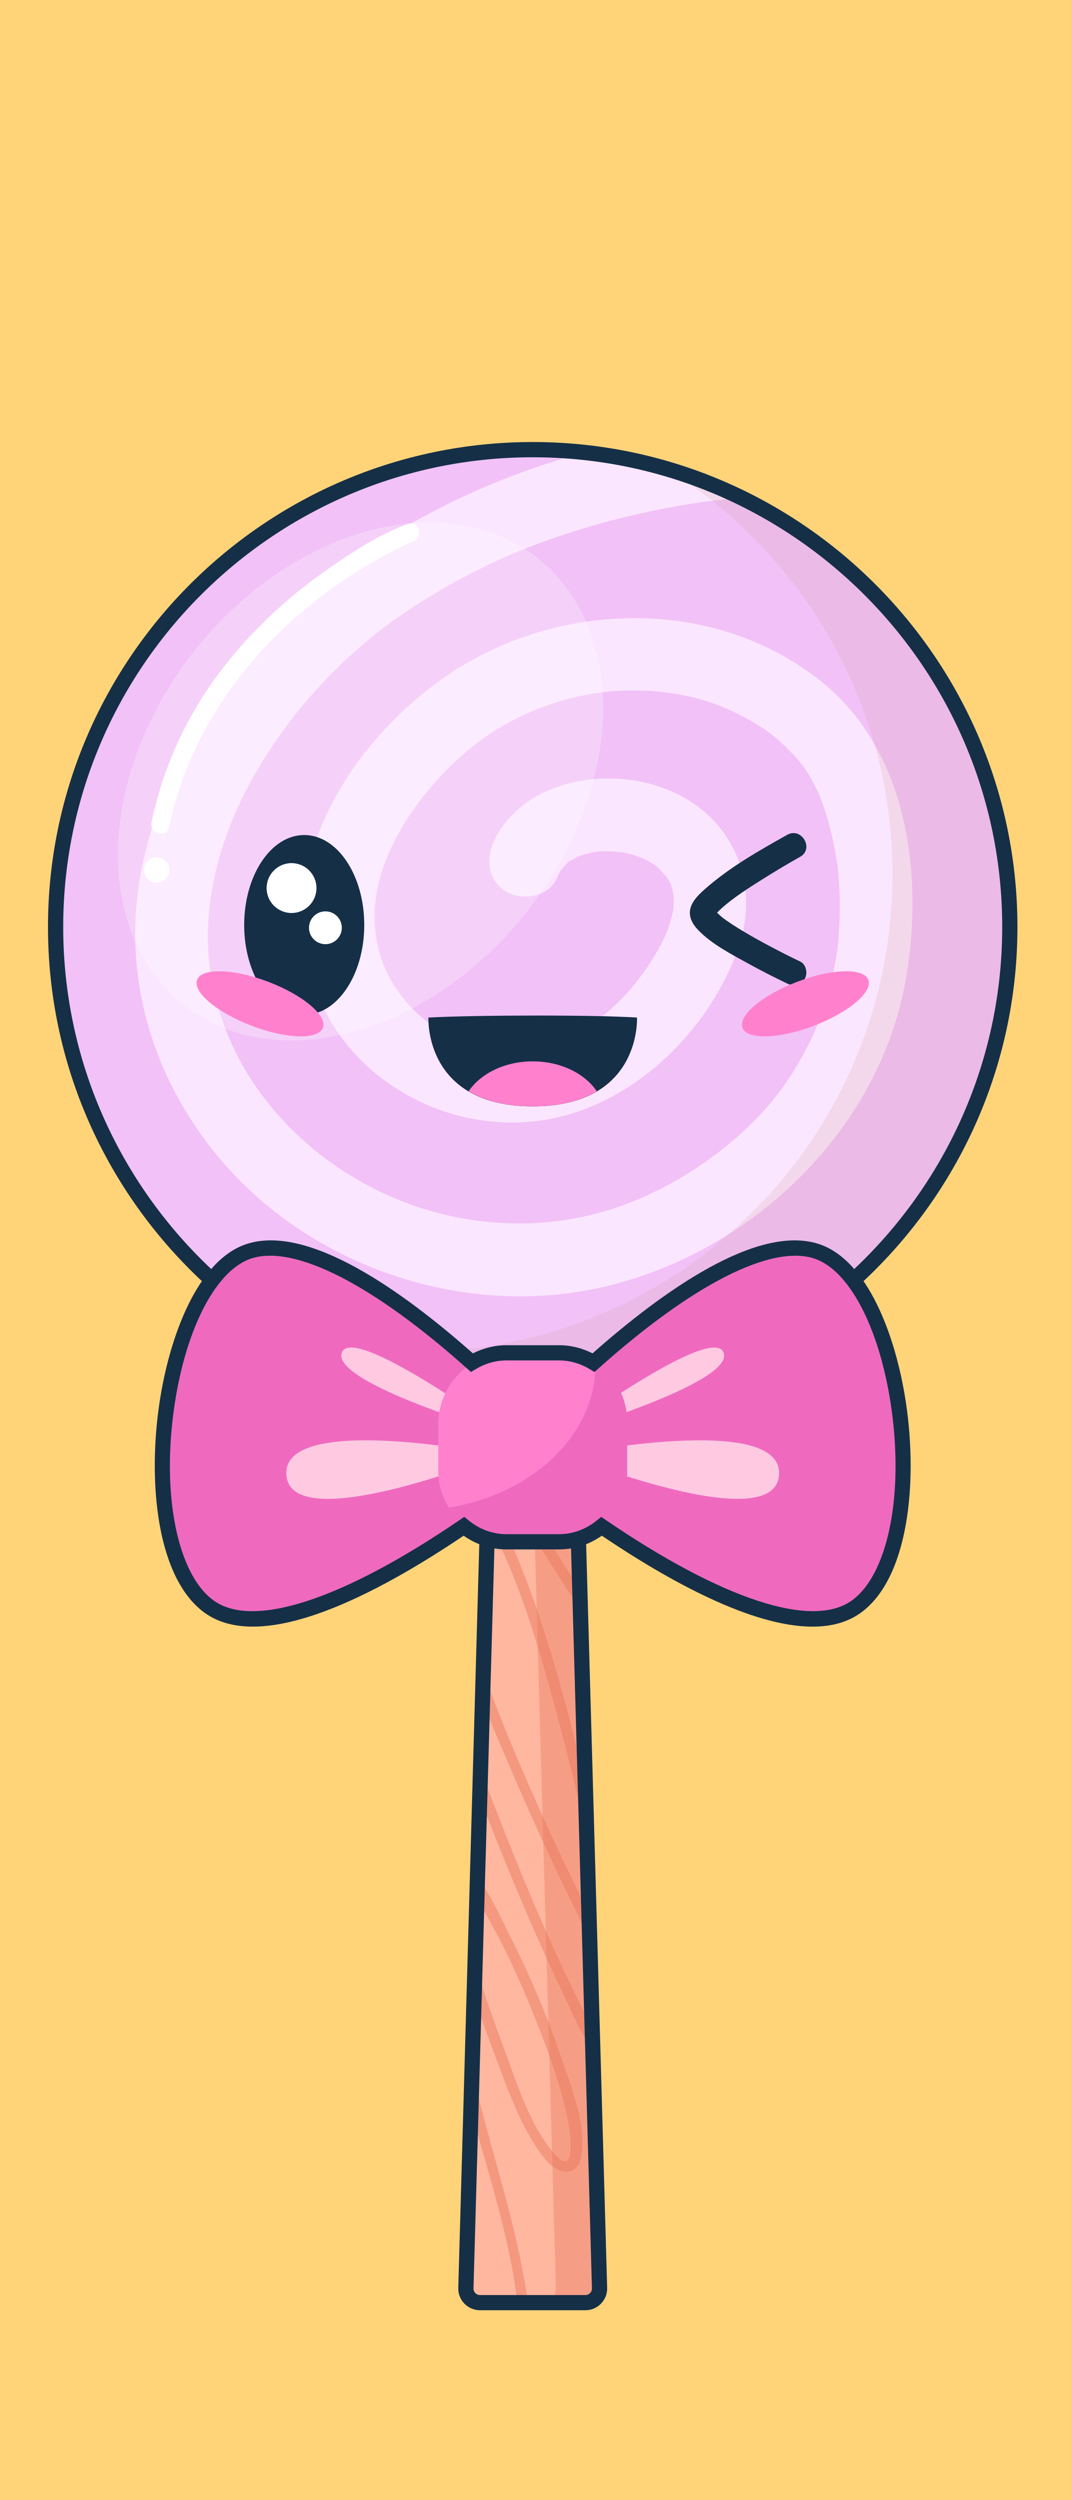 <?xml version='1.0' encoding='UTF-8'?>
<svg xmlns="http://www.w3.org/2000/svg" xmlns:xlink="http://www.w3.org/1999/xlink" xmlns:svg="http://www.w3.org/2000/svg" xmlns:serif="http://www.serif.com/" height="100%" style="fill-rule:evenodd;clip-rule:evenodd;" version="1.1" viewBox="338.571 740.0 42.857 100.0" width="100%">
    <g>
        <svg:rect x="338.571" y="740" width="42.857" height="100" style="fill:rgb(255,212,121);" />
        <svg:g transform="matrix(0.609,0,0,0.609,210.957,548.594)">
            <svg:g>
                <svg:g>
                    <svg:g>
                        <svg:g>
                            <svg:g>
                                <svg:path d="M248.941,464.57C248.956,465.096 248.537,465.527 248.011,465.527L241.089,465.527C240.563,465.527 240.144,465.096 240.159,464.57L242.019,398.757C242.034,398.231 242.477,397.8 243.003,397.8L246.097,397.8C246.623,397.8 247.066,398.23 247.081,398.757L248.941,464.57Z" style="fill:rgb(255,183,160);fill-rule:nonzero;" />
                            </svg:g>
                            <svg:g>
                                <svg:g>
                                    <svg:clipPath id="_clip78">
                                        <svg:path d="M248.941,464.57C248.956,465.096 248.537,465.527 248.011,465.527L241.089,465.527C240.563,465.527 240.144,465.096 240.159,464.57L242.019,398.757C242.034,398.231 242.477,397.8 243.003,397.8L246.097,397.8C246.623,397.8 247.066,398.23 247.081,398.757L248.941,464.57Z" />
                                    </svg:clipPath>
                                    <svg:g clip-path="url(#_clip78)">
                                        <svg:g>
                                            <svg:path d="M243.041,441.413C242.27,439.896 241.289,437.482 239.747,436.552C238.131,435.577 238.022,438.424 238.026,439.335C238.042,443.083 239.002,446.889 239.875,450.509C241.073,455.474 242.907,460.351 243.532,465.432C243.834,467.889 243.939,470.363 243.99,472.837C244.007,473.654 243.72,475.388 244.241,476.113C244.508,476.485 245.131,476.127 244.861,475.751C244.486,475.229 244.725,473.704 244.713,473.097C244.677,471.291 244.621,469.486 244.477,467.685C244.153,463.638 243.129,459.872 242.045,455.981C241.033,452.348 240.098,448.682 239.412,444.971C239.115,443.366 238.853,441.745 238.768,440.113C238.743,439.635 238.514,437.402 239.097,437.109C239.75,436.782 241.223,439.574 241.464,439.993C242.735,442.208 243.795,444.554 244.738,446.924C245.609,449.114 246.438,451.374 246.886,453.694C247.01,454.334 247.415,457.283 246.074,455.847C244.396,454.051 243.539,451.16 242.693,448.914C242.065,447.248 241.475,445.564 240.943,443.864C240.805,443.425 240.112,443.612 240.251,444.055C240.783,445.754 241.373,447.438 242.001,449.105C242.879,451.437 243.763,454.059 245.313,456.046C246.118,457.077 247.505,457.455 247.757,455.81C248.065,453.793 247.101,451.396 246.466,449.532C245.519,446.754 244.371,444.028 243.041,441.413Z" style="fill:rgb(244,152,127);fill-rule:nonzero;" />
                                        </svg:g>
                                        <svg:g>
                                            <svg:path d="M250.427,443.569C249.761,439.068 248.812,434.602 247.727,430.185C246.648,425.793 245.455,421.381 243.775,417.175C243.207,415.753 242.597,414.296 241.72,413.032C241.274,412.39 240.631,411.543 239.772,411.494C237.073,411.341 238.196,416.282 238.497,417.584C239.54,422.091 241.365,426.438 243.188,430.676C244.583,433.918 246.06,437.127 247.62,440.292C247.704,440.462 247.788,440.633 247.873,440.802C248.08,441.215 248.699,440.852 248.493,440.44C245.49,434.451 242.693,428.275 240.526,421.932C239.903,420.108 239.323,418.252 238.971,416.354C238.777,415.308 238.414,413.657 239.026,412.671C240.174,410.82 242.118,415.149 242.428,415.828C244.088,419.453 245.193,423.355 246.221,427.197C247.362,431.46 248.336,435.773 249.129,440.115C249.656,443.004 250.348,446.101 250.21,449.058C250.201,449.253 250.203,449.613 250.115,449.8C250.024,449.747 249.939,449.667 249.872,449.595C248.985,448.641 248.396,447.355 247.815,446.204C244.317,439.262 241.611,431.871 238.919,424.586C238.856,424.415 238.793,424.244 238.73,424.073C238.572,423.643 237.879,423.829 238.038,424.264C240.639,431.375 243.336,438.518 246.601,445.353C246.903,445.985 249.281,451.645 250.605,450.369C251.105,449.887 250.944,448.671 250.919,448.07C250.855,446.563 250.648,445.059 250.427,443.569Z" style="fill:rgb(244,152,127);fill-rule:nonzero;" />
                                        </svg:g>
                                        <svg:g>
                                            <svg:path d="M253.578,413.81C252.605,409.735 251.37,405.691 249.741,401.828C249.082,400.265 248.362,398.704 247.436,397.279C246.872,396.411 246.179,395.417 245.224,394.943C243.038,393.858 242.829,396.494 243.061,397.96C243.604,401.384 245.068,404.719 246.411,407.89C247.547,410.572 248.761,413.222 250.045,415.837C250.118,415.985 250.191,416.134 250.265,416.281C250.471,416.694 251.091,416.331 250.885,415.919C248.487,411.122 246.196,406.161 244.579,401.042C244.331,400.257 242.651,395.493 244.368,395.43C245.233,395.398 246.023,396.512 246.461,397.119C247.324,398.312 247.989,399.653 248.597,400.989C250.216,404.546 251.411,408.312 252.405,412.087C253.272,415.377 254.07,418.78 254.254,422.188C254.3,423.027 254.463,424.332 254.008,425.101C253.646,425.714 253.106,425.308 252.653,424.958C250.395,423.211 248.771,420.375 247.237,418.023C245.01,414.609 242.945,411.09 240.903,407.563C240.153,406.267 239.412,404.966 238.65,403.677C238.372,403.206 238.058,402.4 237.58,402.088C237.192,401.835 236.832,402.456 237.218,402.708C237.131,402.651 237.417,403.026 237.499,403.157C237.751,403.555 237.987,403.965 238.226,404.371C238.987,405.67 239.734,406.977 240.489,408.279C242.503,411.753 244.542,415.218 246.744,418.578C248.313,420.973 250.015,423.951 252.391,425.655C254.086,426.871 254.876,425.429 254.981,423.793C255.192,420.485 254.34,416.998 253.578,413.81Z" style="fill:rgb(244,152,127);fill-rule:nonzero;" />
                                        </svg:g>
                                    </svg:g>
                                </svg:g>
                            </svg:g>
                        </svg:g>
                        <svg:g opacity="0.4">
                            <svg:path d="M247.081,398.757C247.066,398.231 246.623,397.8 246.097,397.8L243.226,397.8C243.752,397.8 244.195,398.23 244.21,398.757L246.07,464.57C246.085,465.096 245.666,465.527 245.14,465.527L248.011,465.527C248.537,465.527 248.956,465.096 248.941,464.57L247.081,398.757Z" style="fill:rgb(232,119,93);fill-rule:nonzero;" />
                        </svg:g>
                        <svg:g>
                            <svg:path d="M248.011,466.026L241.089,466.026C240.698,466.026 240.334,465.873 240.062,465.593C239.791,465.314 239.648,464.945 239.659,464.555L241.519,398.742C241.542,397.946 242.207,397.3 243.003,397.3L246.097,397.3C246.892,397.3 247.558,397.946 247.581,398.741L249.441,464.555C249.452,464.945 249.308,465.314 249.037,465.592C248.767,465.873 248.402,466.026 248.011,466.026ZM243.003,398.301C242.748,398.301 242.526,398.516 242.519,398.771L240.659,464.585C240.656,464.703 240.698,464.814 240.779,464.898C240.86,464.982 240.97,465.028 241.089,465.028L248.011,465.028C248.129,465.028 248.239,464.982 248.321,464.898C248.402,464.815 248.445,464.704 248.442,464.585L246.582,398.771C246.575,398.517 246.353,398.301 246.098,398.301L243.003,398.301Z" style="fill:rgb(21,47,71);fill-rule:nonzero;" />
                        </svg:g>
                    </svg:g>
                    <svg:g>
                        <svg:g>
                            <svg:g>
                                <svg:g>
                                    <svg:g transform="matrix(0.921,-0.39,0.39,0.921,-126.983,125.126)">
                                        <svg:circle cx="244.55" cy="375.178" r="31.35" style="fill:rgb(241,193,247);" />
                                    </svg:g>
                                    <svg:g>
                                        <svg:g>
                                            <svg:clipPath id="_clip79">
                                                <svg:path d="M232.326,346.323C248.258,339.574 266.673,347.029 273.422,362.961C280.172,378.893 272.717,397.308 256.785,404.058C240.853,410.807 222.438,403.352 215.688,387.42C208.939,371.488 216.394,353.073 232.326,346.323Z" />
                                            </svg:clipPath>
                                            <svg:g clip-path="url(#_clip79)">
                                                <svg:g>
                                                    <svg:path d="M259.3,342.163C254.684,342.254 249.928,343.294 245.56,344.718C236.586,347.642 228.458,353.006 223.23,360.985C220.247,365.538 218.248,370.888 218.443,376.392C218.62,381.379 220.499,386.047 223.602,389.924C229.695,397.537 240.282,401.097 249.727,398.691C259.292,396.254 267.443,388.285 269.1,378.439C270.238,371.681 269.163,363.557 263.489,359.036C256.149,353.188 245.286,353.75 237.973,359.343C233.658,362.643 230.111,367.574 229.464,373.066C228.941,377.501 230.803,382.022 234.267,384.833C237.813,387.71 242.606,388.784 247.016,387.464C252.041,385.96 256.221,381.591 258.008,376.719C259.365,373.02 258.251,369.044 254.88,366.91C252.062,365.126 248.179,364.929 245.193,366.386C243.828,367.052 242.593,368.197 241.979,369.601C241.461,370.784 241.631,372.169 242.837,372.874C243.851,373.467 245.59,373.206 246.11,372.016C246.237,371.726 246.39,371.463 246.563,371.198C246.241,371.692 246.623,371.186 246.798,370.996C247.205,370.555 246.502,371.081 247.054,370.815C247.189,370.75 247.339,370.666 247.465,370.586C247.887,370.32 247.037,370.725 247.478,370.572C247.788,370.465 248.097,370.367 248.418,370.296C248.526,370.272 248.635,370.254 248.744,370.232C249.311,370.119 248.193,370.261 248.775,370.233C249.059,370.219 249.34,370.2 249.625,370.206C249.854,370.21 250.84,370.351 250.185,370.229C250.524,370.292 250.858,370.359 251.189,370.457C251.367,370.51 252.178,370.844 251.576,370.567C251.831,370.684 252.081,370.809 252.322,370.953C252.465,371.039 252.602,371.132 252.741,371.225C253.195,371.529 252.386,370.88 252.774,371.261C252.916,371.4 253.557,372.166 253.173,371.622C253.333,371.849 253.464,372.086 253.604,372.325C253.877,372.791 253.497,371.967 253.595,372.295C253.636,372.433 253.687,372.566 253.724,372.706C253.77,372.877 253.804,373.051 253.834,373.226C253.729,372.601 253.82,373.204 253.814,373.328C253.806,373.523 253.806,373.72 253.799,373.916C253.776,374.557 253.87,373.604 253.792,374.002C253.711,374.414 253.61,374.817 253.475,375.215C253.244,375.898 252.75,376.798 252.206,377.622C251.025,379.409 249.513,380.98 247.66,382.026C246.149,382.879 244.542,383.277 242.873,383.243C242.626,383.238 242.381,383.222 242.135,383.204C241.361,383.148 242.372,383.255 241.922,383.184C241.483,383.115 241.048,383.017 240.62,382.895C239.649,382.619 239.421,382.52 238.546,382.013C235.814,380.43 234.12,377.578 234.156,374.406C234.2,370.441 237.04,366.349 240.177,363.667C243.075,361.19 246.869,359.802 250.415,359.661C253.984,359.52 257.085,360.324 260.024,362.369C260.4,362.631 261,363.147 261.572,363.748C261.705,363.888 261.833,364.032 261.962,364.175C261.975,364.189 262.451,364.777 262.17,364.409C262.348,364.642 262.512,364.885 262.666,365.135C262.936,365.574 263.154,366.034 263.377,366.498C263.528,366.812 263.159,365.933 263.356,366.444C263.416,366.6 263.478,366.755 263.536,366.911C263.657,367.239 263.768,367.572 263.869,367.907C264.061,368.538 264.22,369.18 264.351,369.826C264.424,370.186 264.485,370.547 264.543,370.91C264.616,371.37 264.554,370.975 264.542,370.886C264.577,371.164 264.607,371.442 264.632,371.721C264.778,373.357 264.752,375.002 264.568,376.634C264.484,377.379 264.613,376.369 264.543,376.814C264.512,377.01 264.481,377.205 264.446,377.4C264.368,377.835 264.278,378.268 264.175,378.698C263.954,379.623 263.674,380.533 263.336,381.422C263.12,381.99 262.808,382.668 262.396,383.43C261.883,384.38 261.301,385.307 260.64,386.162C258.145,389.391 254.145,392.197 250.165,393.566C242.56,396.181 234.022,393.938 228.447,388.2C225.754,385.429 223.932,381.975 223.359,378.049C222.761,373.952 223.915,369.449 226.02,365.629C228.12,361.819 230.97,358.504 234.383,355.809C237.127,353.642 240.969,351.547 244,350.351C246.985,349.173 250.087,348.29 253.238,347.684C253.833,347.569 254.43,347.465 255.029,347.37C255.287,347.329 255.546,347.293 255.804,347.254C255.961,347.23 256.5,347.172 255.748,347.261C255.885,347.245 256.022,347.225 256.159,347.209C256.925,347.121 257.692,347.04 258.462,346.99C258.74,346.972 259.019,346.955 259.297,346.949C262.375,346.887 262.385,342.102 259.3,342.163Z" style="fill:rgb(251,230,255);fill-rule:nonzero;" />
                                                </svg:g>
                                            </svg:g>
                                        </svg:g>
                                    </svg:g>
                                </svg:g>
                                <svg:g opacity="0.2">
                                    <svg:path d="M253.373,345.096C262.264,350.629 268.187,360.485 268.187,371.728C268.187,389.042 254.151,403.078 236.837,403.078C233.772,403.078 230.814,402.63 228.014,401.81C232.815,404.798 238.48,406.529 244.551,406.529C261.865,406.529 275.901,392.493 275.901,375.179C275.901,360.929 266.39,348.908 253.373,345.096Z" style="fill:rgb(211,161,161);fill-rule:nonzero;" />
                                </svg:g>
                            </svg:g>
                            <svg:g opacity="0.25">
                                <svg:g transform="matrix(0.623,-0.782,0.782,0.623,-198.079,320.242)">
                                    <svg:ellipse cx="233.305" cy="365.686" rx="18.728" ry="13.888" style="fill:white;" />
                                </svg:g>
                            </svg:g>
                            <svg:g>
                                <svg:g>
                                    <svg:g>
                                        <svg:path d="M236.362,348.707C234.547,349.347 232.812,350.486 231.243,351.569C227.864,353.902 224.87,356.838 222.693,360.334C221.169,362.783 220.092,365.486 219.502,368.308C219.345,369.059 220.498,369.38 220.656,368.626C222.304,360.746 227.978,354.441 234.953,350.701C235.367,350.479 235.787,350.265 236.213,350.067C236.345,350.006 236.478,349.946 236.612,349.887C236.697,349.85 236.521,349.917 236.681,349.86C237.401,349.606 237.091,348.45 236.362,348.707Z" style="fill:white;fill-rule:nonzero;" />
                                    </svg:g>
                                </svg:g>
                                <svg:g>
                                    <svg:path d="M220.682,371.438C220.682,371.898 220.309,372.272 219.849,372.272C219.389,372.272 219.015,371.899 219.015,371.438C219.015,370.978 219.388,370.604 219.849,370.604C220.308,370.605 220.682,370.978 220.682,371.438Z" style="fill:white;fill-rule:nonzero;" />
                                </svg:g>
                            </svg:g>
                        </svg:g>
                        <svg:g>
                            <svg:path d="M244.55,407.028C226.988,407.028 212.7,392.74 212.7,375.178C212.7,357.615 226.988,343.327 244.55,343.327C262.112,343.327 276.4,357.615 276.4,375.178C276.4,392.74 262.112,407.028 244.55,407.028ZM244.55,344.328C227.539,344.328 213.7,358.168 213.7,375.179C213.7,392.19 227.539,406.029 244.55,406.029C261.561,406.029 275.4,392.19 275.4,375.179C275.4,358.168 261.561,344.328 244.55,344.328Z" style="fill:rgb(21,47,71);fill-rule:nonzero;" />
                        </svg:g>
                    </svg:g>
                </svg:g>
                <svg:g>
                    <svg:g>
                        <svg:g>
                            <svg:g>
                                <svg:g>
                                    <svg:path d="M245.983,406.216C245.983,406.216 257.326,394.569 263.187,396.472C269.048,398.375 271.18,416.036 265.775,419.842C260.37,423.648 245.983,412.306 245.983,412.306L245.983,406.216Z" style="fill:rgb(239,106,191);fill-rule:nonzero;" />
                                </svg:g>
                                <svg:g>
                                    <svg:path d="M246.45,408.443C246.45,408.443 256.412,401.142 257.097,403.146C257.782,405.15 246.45,408.443 246.45,408.443Z" style="fill:rgb(255,201,226);fill-rule:nonzero;" />
                                </svg:g>
                                <svg:g>
                                    <svg:path d="M246.777,409.859C246.777,409.859 261.027,406.977 260.737,411.164C260.446,415.351 246.777,409.859 246.777,409.859Z" style="fill:rgb(255,201,226);fill-rule:nonzero;" />
                                </svg:g>
                            </svg:g>
                            <svg:g>
                                <svg:g>
                                    <svg:path d="M243.118,406.216C243.118,406.216 231.776,394.569 225.914,396.472C220.052,398.375 217.921,416.036 223.326,419.842C228.731,423.648 243.118,412.306 243.118,412.306L243.118,406.216Z" style="fill:rgb(239,106,191);fill-rule:nonzero;" />
                                </svg:g>
                                <svg:g>
                                    <svg:path d="M242.651,408.443C242.651,408.443 232.689,401.142 232.004,403.146C231.319,405.15 242.651,408.443 242.651,408.443Z" style="fill:rgb(255,201,226);fill-rule:nonzero;" />
                                </svg:g>
                                <svg:g>
                                    <svg:path d="M242.324,409.859C242.324,409.859 228.074,406.977 228.364,411.164C228.655,415.351 242.324,409.859 242.324,409.859Z" style="fill:rgb(255,201,226);fill-rule:nonzero;" />
                                </svg:g>
                            </svg:g>
                        </svg:g>
                        <svg:g>
                            <svg:g>
                                <svg:path d="M246.076,415.557L243.025,415.557C240.451,415.557 238.345,413.451 238.345,410.877L238.345,407.826C238.345,405.252 240.451,403.146 243.025,403.146L246.076,403.146C248.65,403.146 250.756,405.252 250.756,407.826L250.756,410.877C250.756,413.451 248.65,415.557 246.076,415.557Z" style="fill:rgb(255,129,206);fill-rule:nonzero;" />
                            </svg:g>
                            <svg:g>
                                <svg:path d="M248.673,403.857C248.673,403.871 248.676,403.886 248.676,403.9C248.676,408.56 244.505,412.444 238.972,413.322C239.751,414.651 241.18,415.558 242.823,415.558L246.277,415.558C248.74,415.558 250.756,413.542 250.756,411.079L250.756,407.625C250.756,406.043 249.92,404.654 248.673,403.857Z" style="fill:rgb(239,106,191);fill-rule:nonzero;" />
                            </svg:g>
                        </svg:g>
                    </svg:g>
                    <svg:g>
                        <svg:path d="M262.937,421.13C258.935,421.13 253.492,418.126 249.091,415.157C248.249,415.747 247.283,416.057 246.277,416.057L242.823,416.057C241.817,416.057 240.851,415.747 240.01,415.157C234.297,419.01 226.83,422.918 223.038,420.251C219.854,418.009 219.234,411.676 220.031,406.394C220.686,402.053 222.535,397.043 225.76,395.996C229.818,394.679 236.027,399.117 240.62,403.182C241.317,402.83 242.072,402.646 242.823,402.646L246.277,402.646C247.04,402.646 247.78,402.826 248.481,403.181C253.074,399.117 259.283,394.682 263.34,395.996C266.566,397.044 268.415,402.055 269.069,406.394C269.866,411.675 269.246,418.008 266.062,420.251C265.192,420.863 264.129,421.13 262.937,421.13ZM249.05,413.921L249.358,414.13C257,419.337 262.882,421.271 265.487,419.433C267.903,417.732 268.969,412.432 268.082,406.544C267.314,401.461 265.333,397.694 263.032,396.947C260.203,396.032 255.042,398.658 248.883,404.162L248.61,404.406L248.294,404.218C247.655,403.837 246.977,403.645 246.277,403.645L242.823,403.645C242.124,403.645 241.446,403.837 240.807,404.218L240.492,404.406L240.219,404.162C234.058,398.657 228.9,396.032 226.069,396.947C223.769,397.694 221.787,401.461 221.02,406.543C220.132,412.432 221.199,417.731 223.615,419.433C226.222,421.273 232.102,419.336 239.744,414.13L240.052,413.92L240.341,414.154C241.07,414.745 241.929,415.057 242.824,415.057L246.278,415.057C247.174,415.057 248.032,414.744 248.762,414.154L249.05,413.921Z" style="fill:rgb(21,47,71);fill-rule:nonzero;" />
                    </svg:g>
                </svg:g>
            </svg:g>
            <svg:g>
                <svg:g>
                    <svg:g>
                        <svg:g>
                            <svg:g>
                                <svg:path d="M233.481,375.044C233.481,378.306 231.715,380.95 229.536,380.95C227.357,380.95 225.591,378.306 225.591,375.044C225.591,371.782 227.357,369.138 229.536,369.138C231.714,369.138 233.481,371.782 233.481,375.044Z" style="fill:rgb(21,47,71);fill-rule:nonzero;" />
                            </svg:g>
                            <svg:g>
                                <svg:g>
                                    <svg:path d="M230.341,372.622C230.341,373.527 229.608,374.26 228.703,374.26C227.798,374.26 227.065,373.527 227.065,372.622C227.065,371.717 227.798,370.984 228.703,370.984C229.607,370.984 230.341,371.717 230.341,372.622Z" style="fill:white;fill-rule:nonzero;" />
                                </svg:g>
                                <svg:g>
                                    <svg:path d="M232.006,375.229C232.006,375.824 231.523,376.307 230.928,376.307C230.333,376.307 229.85,375.824 229.85,375.229C229.85,374.634 230.333,374.151 230.928,374.151C231.524,374.151 232.006,374.633 232.006,375.229Z" style="fill:white;fill-rule:nonzero;" />
                                </svg:g>
                            </svg:g>
                        </svg:g>
                        <svg:g>
                            <svg:path d="M262.12,377.445C261.457,377.13 260.803,376.796 260.155,376.452C259.582,376.149 259.014,375.835 258.457,375.504C258.196,375.349 257.938,375.19 257.684,375.024C257.555,374.94 257.427,374.854 257.301,374.766C257.241,374.724 257.183,374.681 257.124,374.639C257.111,374.63 257.081,374.607 257.054,374.587C256.917,374.478 256.791,374.361 256.664,374.242C256.669,374.236 256.675,374.227 256.68,374.222C256.761,374.136 256.846,374.055 256.933,373.976C257.727,373.251 258.795,372.575 259.844,371.921C260.593,371.454 261.351,371 262.12,370.57C263.061,370.044 262.217,368.596 261.275,369.124C259.388,370.18 257.411,371.302 255.796,372.75C255.441,373.069 255.052,373.456 254.919,373.929C254.76,374.499 255.056,375.005 255.443,375.401C256.327,376.307 257.556,376.943 258.654,377.547C259.514,378.02 260.388,378.472 261.275,378.893C261.683,379.087 262.179,379.006 262.421,378.593C262.634,378.226 262.531,377.64 262.12,377.445ZM256.577,374.162C256.562,374.146 256.547,374.13 256.533,374.113C256.531,374.11 256.529,374.109 256.527,374.106C256.523,374.099 256.524,374.102 256.52,374.096C256.581,374.155 256.591,374.172 256.577,374.162ZM256.546,374.394C256.538,374.419 256.522,374.448 256.487,374.481C256.504,374.465 256.526,374.43 256.546,374.394Z" style="fill:rgb(21,47,71);fill-rule:nonzero;" />
                        </svg:g>
                    </svg:g>
                    <svg:g>
                        <svg:g>
                            <svg:path d="M251.402,381.126C248.763,380.95 241.043,380.95 237.698,381.126C237.698,381.126 237.386,386.961 244.55,386.961C251.714,386.961 251.402,381.126 251.402,381.126Z" style="fill:rgb(21,47,71);fill-rule:nonzero;" />
                        </svg:g>
                        <svg:g>
                            <svg:path d="M244.55,386.961C246.423,386.961 247.773,386.559 248.764,385.97C247.978,384.804 246.389,384.003 244.55,384.003C242.714,384.003 241.125,384.804 240.338,385.97C241.327,386.558 242.679,386.961 244.55,386.961Z" style="fill:rgb(255,129,206);fill-rule:nonzero;" />
                        </svg:g>
                    </svg:g>
                </svg:g>
                <svg:g>
                    <svg:g>
                        <svg:path d="M230.764,381.801C230.46,382.599 228.363,382.539 226.08,381.668C223.798,380.797 222.194,379.445 222.498,378.647C222.802,377.849 224.899,377.909 227.182,378.78C229.465,379.651 231.069,381.004 230.764,381.801Z" style="fill:rgb(255,129,206);fill-rule:nonzero;" />
                    </svg:g>
                    <svg:g>
                        <svg:path d="M258.336,381.801C258.64,382.599 260.737,382.539 263.02,381.668C265.303,380.797 266.906,379.445 266.602,378.647C266.298,377.849 264.201,377.909 261.918,378.78C259.636,379.651 258.032,381.004 258.336,381.801Z" style="fill:rgb(255,129,206);fill-rule:nonzero;" />
                    </svg:g>
                </svg:g>
            </svg:g>
        </svg:g>
    </g>
</svg>